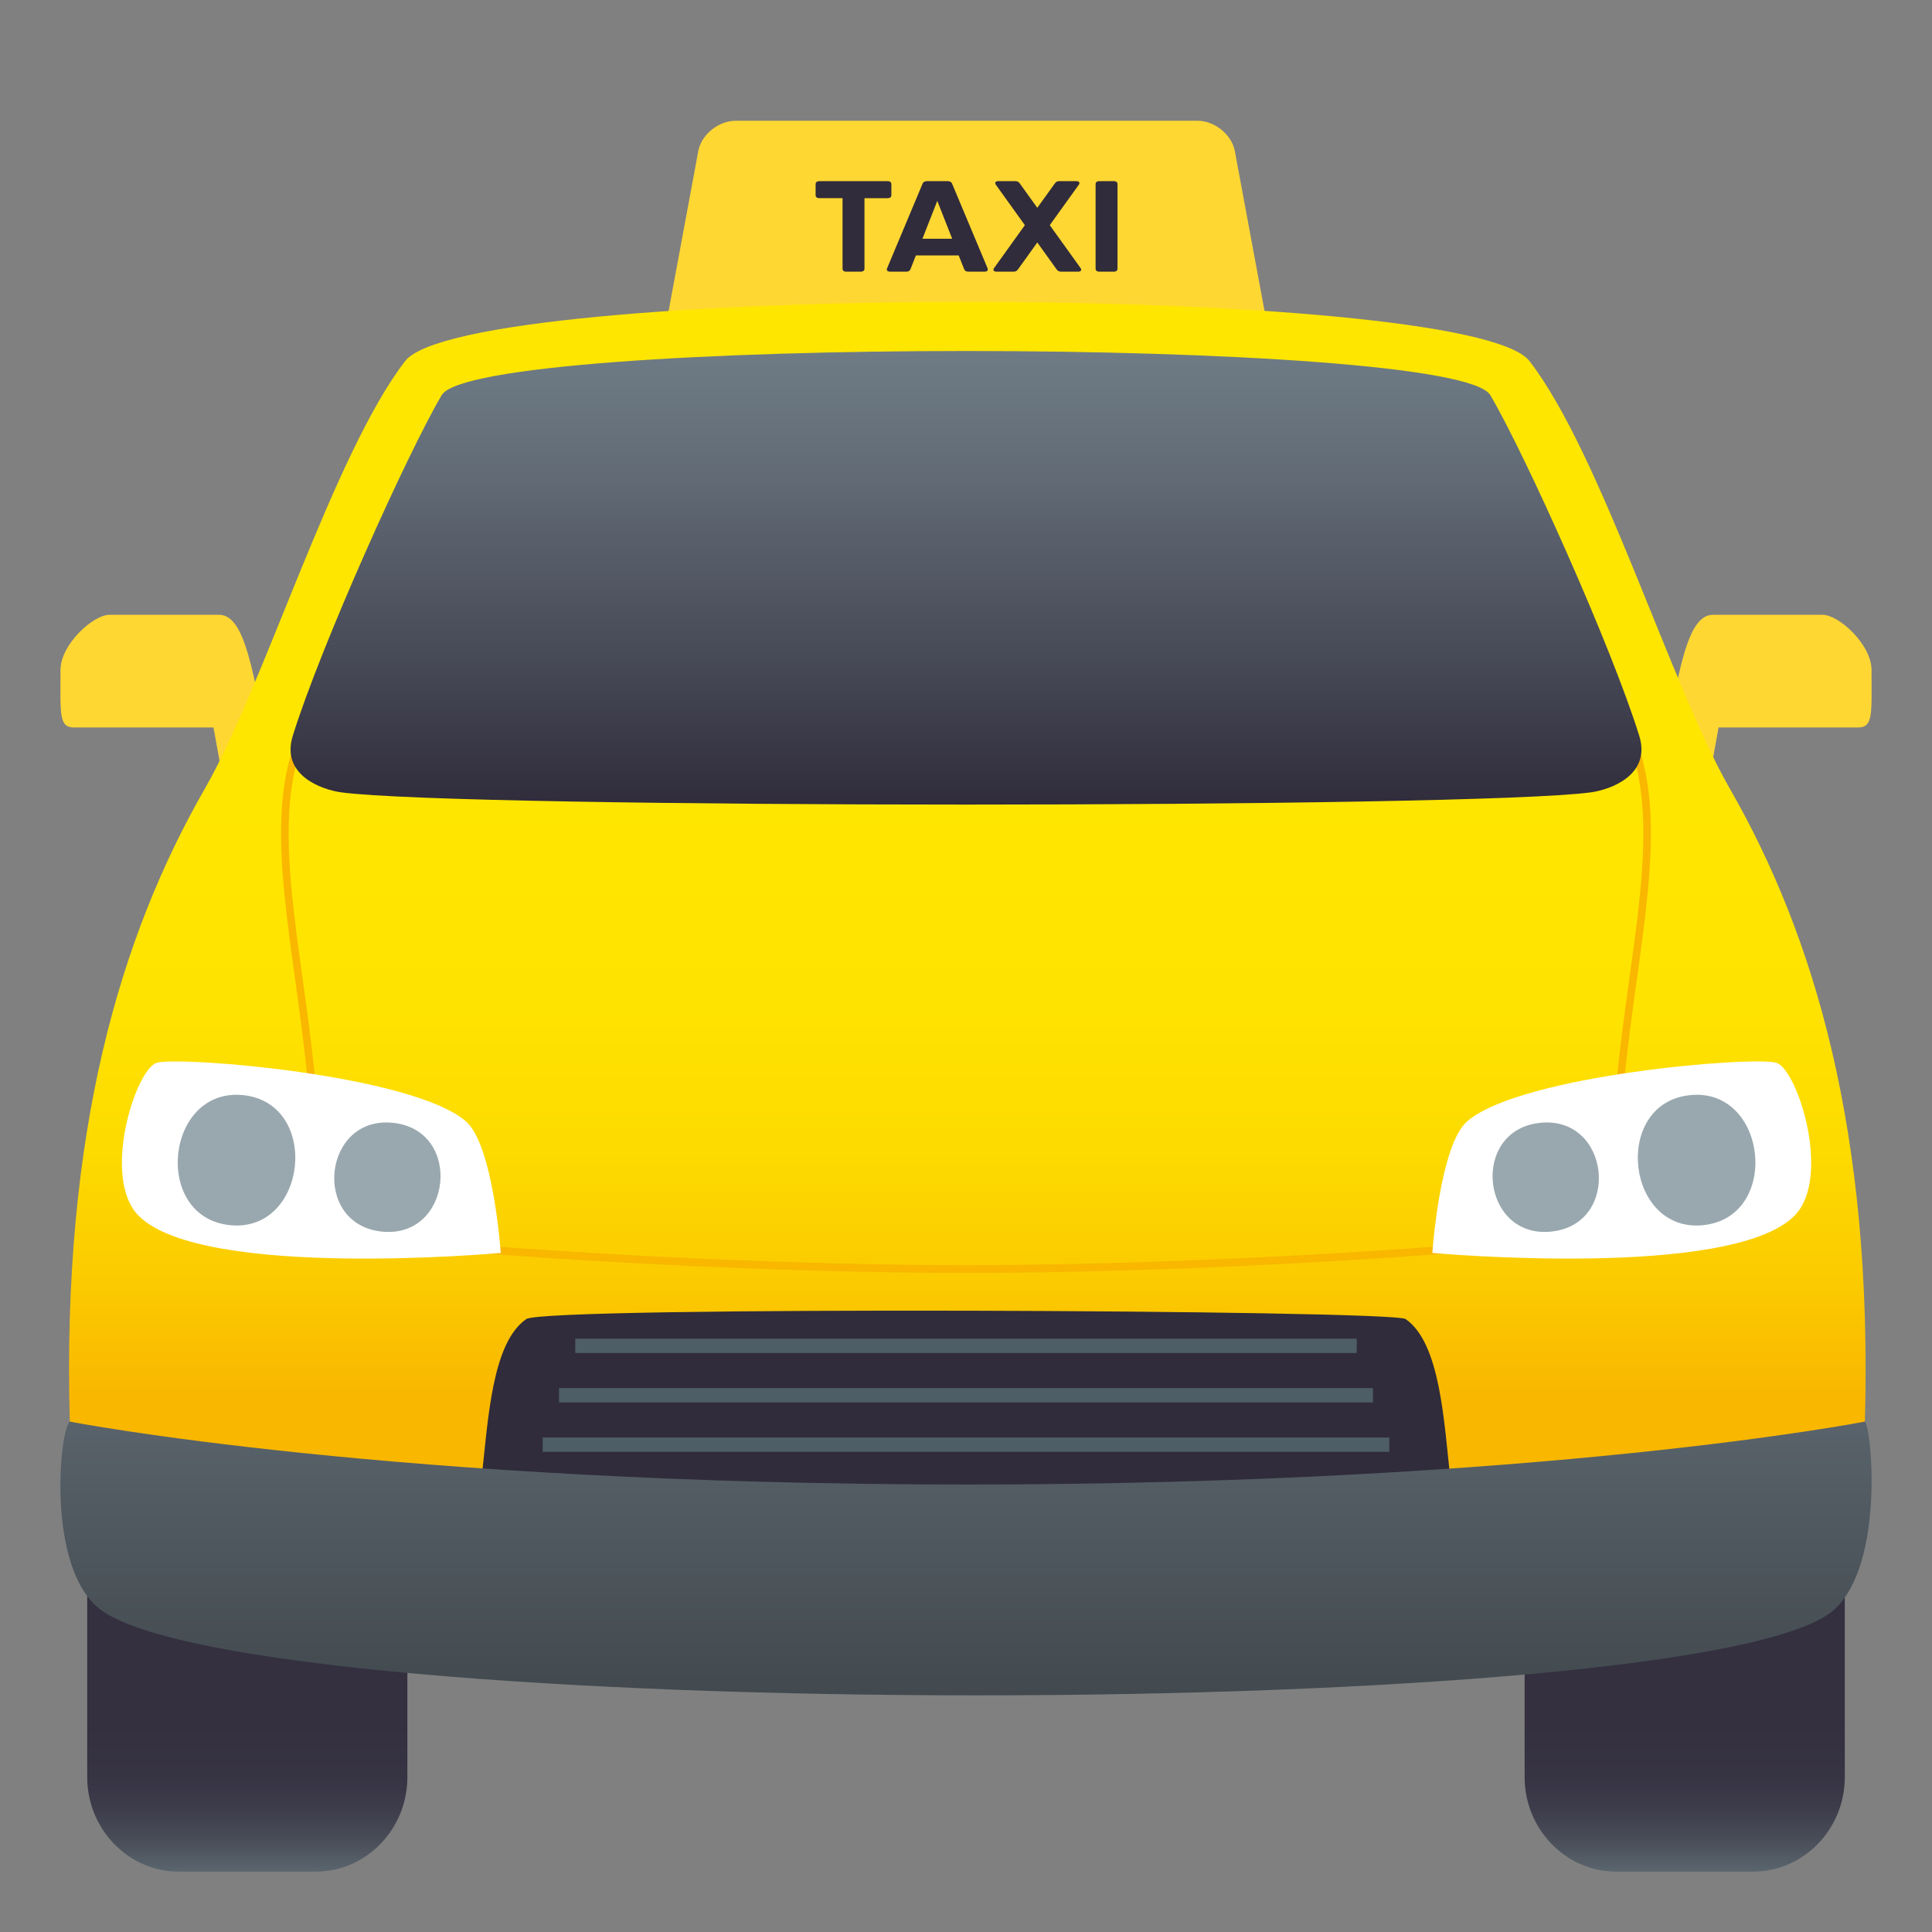 <svg enable-background="new 0 0 64 64" height="64" viewBox="0 0 64 64" width="64" xmlns="http://www.w3.org/2000/svg" xmlns:xlink="http://www.w3.org/1999/xlink"><rect x="0" y="0" width="64" height="64" fill="#808080" stroke="none"/><linearGradient id="a"><stop offset="0" stop-color="#5b666e"/><stop offset=".009" stop-color="#59636c"/><stop offset=".097" stop-color="#494d58"/><stop offset=".192" stop-color="#3d3c4b"/><stop offset=".299" stop-color="#363343"/><stop offset=".442" stop-color="#343040"/></linearGradient><linearGradient id="b" gradientUnits="userSpaceOnUse" x1="8.192" x2="8.192" xlink:href="#a" y1="62" y2="51.046"/><linearGradient id="c" gradientUnits="userSpaceOnUse" x1="55.809" x2="55.809" xlink:href="#a" y1="62" y2="51.046"/><linearGradient id="d" gradientUnits="userSpaceOnUse" x1="32.045" x2="32.045" y1="50.378" y2="10.001"><stop offset=".103" stop-color="#f9b700"/><stop offset=".192" stop-color="#fbca00"/><stop offset=".301" stop-color="#fdda00"/><stop offset=".425" stop-color="#ffe300"/><stop offset=".6" stop-color="#ffe600"/></linearGradient><linearGradient id="e" gradientTransform="matrix(1.034 0 0 1.038 -16.045 -15.697)" gradientUnits="userSpaceOnUse" x1="46.461" x2="46.461" y1="69.194" y2="60.462"><stop offset="0" stop-color="#424a4f"/><stop offset=".753" stop-color="#535c63"/><stop offset="1" stop-color="#59636b"/></linearGradient><linearGradient id="f" gradientUnits="userSpaceOnUse" x1="32.001" x2="32.001" y1="26.653" y2="11.627"><stop offset="0" stop-color="#302c3b"/><stop offset=".293" stop-color="#454754"/><stop offset=".756" stop-color="#636d78"/><stop offset="1" stop-color="#6e7b85"/></linearGradient><path d="m8.995 25.575c-.592-3.418-.889-5.209-1.74-5.209-1.109 0-2.667 0-3.628 0-.539 0-1.623.979-1.623 1.832 0 1.424-.064 1.9.443 1.9h4.625l.592 3.268c-.001 0 1.442-1.148 1.331-1.791z" fill="#ffd733"/><path d="m55.006 25.575c.592-3.418.888-5.209 1.74-5.209h3.628c.539 0 1.623.979 1.623 1.832 0 1.424.063 1.9-.443 1.9-1.702 0-4.624 0-4.624 0l-.592 3.268s-1.443-1.148-1.332-1.791z" fill="#ffd733"/><path d="m40.9 4.975c-.119-.537-.676-.975-1.238-.975h-15.287c-.562 0-1.119.438-1.238.975l-1.118 6.025h20z" fill="#ffd733"/><path d="m2.889 51.046v7.824c0 1.722 1.363 3.13 3.03 3.13h4.546c1.667 0 3.03-1.408 3.03-3.13v-7.824z" fill="url(#b)"/><path d="m61.111 51.046v7.824c0 1.722-1.363 3.13-3.032 3.13h-4.544c-1.666 0-3.03-1.408-3.03-3.13v-7.824z" fill="url(#c)"/><path d="m61.777 47.092c.265-9.593-1.668-16.08-4.481-20.979-1.945-3.387-4.256-11.077-6.629-14.15-2.019-2.617-35.226-2.617-37.247 0-2.371 3.073-4.683 10.765-6.627 14.15-2.813 4.9-4.746 11.384-4.481 20.979 0 0 1.425 1.106 2 1.214 13.631 2.544 41.922 2.974 55.465 0 .572-.125 2-1.214 2-1.214z" fill="url(#d)"/><path d="m17.435 43.695c-1.145.79-1.266 3.337-1.49 5.356 9.384.946 22.595 1.037 32.111.046-.223-2.024-.342-4.604-1.494-5.402-.446-.303-28.498-.433-29.127 0z" fill="#302c3b"/><path d="m19.057 44.346h25.886v.474h-25.886z" fill="#4e5e67"/><path d="m18.518 45.982h26.964v.474h-26.964z" fill="#4e5e67"/><path d="m17.978 47.62h28.044v.474h-28.044z" fill="#4e5e67"/><path d="m61.777 47.092s-10.663 2.084-29.732 2.084c-19.07-.001-29.733-2.084-29.733-2.084-.351.305-.772 4.852 1 6.214 4.94 3.803 53.368 3.81 57.465 0 1.663-1.546 1.219-6.023 1-6.214z" fill="url(#e)"/><path d="m11.616 40.81c2.81.442 12.607 1.1 20.385 1.1 7.777 0 17.574-.657 20.383-1.1l.069.253c-2.823.446-12.656 1.106-20.453 1.106-7.799 0-17.631-.66-20.454-1.106z" fill="#f9b700"/><path d="m11.003 22.699c-2.271 2.216-1.784 5.717-1.223 9.771.319 2.307.65 4.691.522 7.114l.25.013c.128-2.446-.203-4.843-.525-7.161-.553-3.986-1.03-7.431 1.15-9.558z" fill="#f9b700"/><path d="m52.997 22.699-.175.179c2.181 2.127 1.703 5.571 1.15 9.558-.322 2.318-.653 4.715-.525 7.161l.25-.013c-.128-2.423.203-4.808.522-7.114.562-4.054 1.049-7.555-1.222-9.771z" fill="#f9b700"/><path d="m16.588 41.505s-9.877.896-11.993-1.229c-1.251-1.257-.102-4.858.596-5.069.749-.228 8.442.396 10.235 1.932.918.783 1.162 4.366 1.162 4.366z" fill="#fff"/><path d="m13.026 37.196c-2.332-.254-2.719 3.351-.385 3.601 2.33.253 2.717-3.352.385-3.601z" fill="#99a8ae"/><path d="m8.065 36.279c-2.576-.278-3.037 4.025-.459 4.305 2.574.277 3.035-4.027.459-4.305z" fill="#99a8ae"/><path d="m47.448 41.505s9.877.896 11.993-1.229c1.252-1.257.102-4.858-.596-5.069-.749-.228-8.441.396-10.235 1.932-.918.783-1.162 4.366-1.162 4.366z" fill="#fff"/><path d="m51.012 37.196c2.332-.254 2.718 3.351.384 3.601-2.331.253-2.716-3.352-.384-3.601z" fill="#99a8ae"/><path d="m55.973 36.279c2.575-.278 3.036 4.025.459 4.305-2.575.277-3.036-4.027-.459-4.305z" fill="#99a8ae"/><path d="m54.301 24.37c-.929-2.986-3.808-9.38-4.933-11.281-1.151-1.949-33.584-1.949-34.736 0-1.125 1.901-4.004 8.295-4.932 11.281-.412 1.322.984 1.794 1.6 1.877 3.97.541 37.432.541 41.402 0 .614-.083 2.011-.555 1.599-1.877z" fill="url(#f)"/><g fill="#302c3b"><path d="m29.528 6.102v.363c0 .064-.045.1-.125.1h-.766v2.332c0 .066-.045.103-.126.103h-.476c-.08 0-.125-.037-.125-.104v-2.332h-.767c-.08 0-.125-.035-.125-.1v-.362c.001-.065.046-.102.126-.102h1.493.766c.08 0 .125.037.125.102z"/><path d="m32.608 9h-.529c-.069 0-.121-.027-.141-.086l-.18-.453h-1.418l-.178.453c-.021.059-.071.086-.142.086h-.529c-.09 0-.135-.043-.104-.115l1.175-2.801c.021-.057.076-.084.146-.084h.685c.069 0 .124.027.146.084l1.175 2.801c.029.072-.014.115-.106.115zm-1.066-1.092-.493-1.254-.492 1.254z"/><path d="m35.709 9h-.551c-.064 0-.114-.02-.15-.068l-.646-.9-.646.9c-.035.048-.084.068-.15.068h-.551c-.097 0-.134-.051-.084-.121l1.019-1.42-.959-1.336c-.051-.072-.013-.123.083-.123h.551c.066 0 .115.018.15.068l.587.816.587-.816c.035-.05.084-.068.151-.068h.551c.096 0 .135.051.084.123l-.96 1.336 1.02 1.42c.049.07.01.121-.086.121z"/><path d="m36.418 6h.476c.08 0 .125.037.125.102v2.795c0 .066-.045.103-.125.103h-.476c-.081 0-.125-.037-.125-.104v-2.794c0-.065.044-.102.125-.102z"/></g></svg>